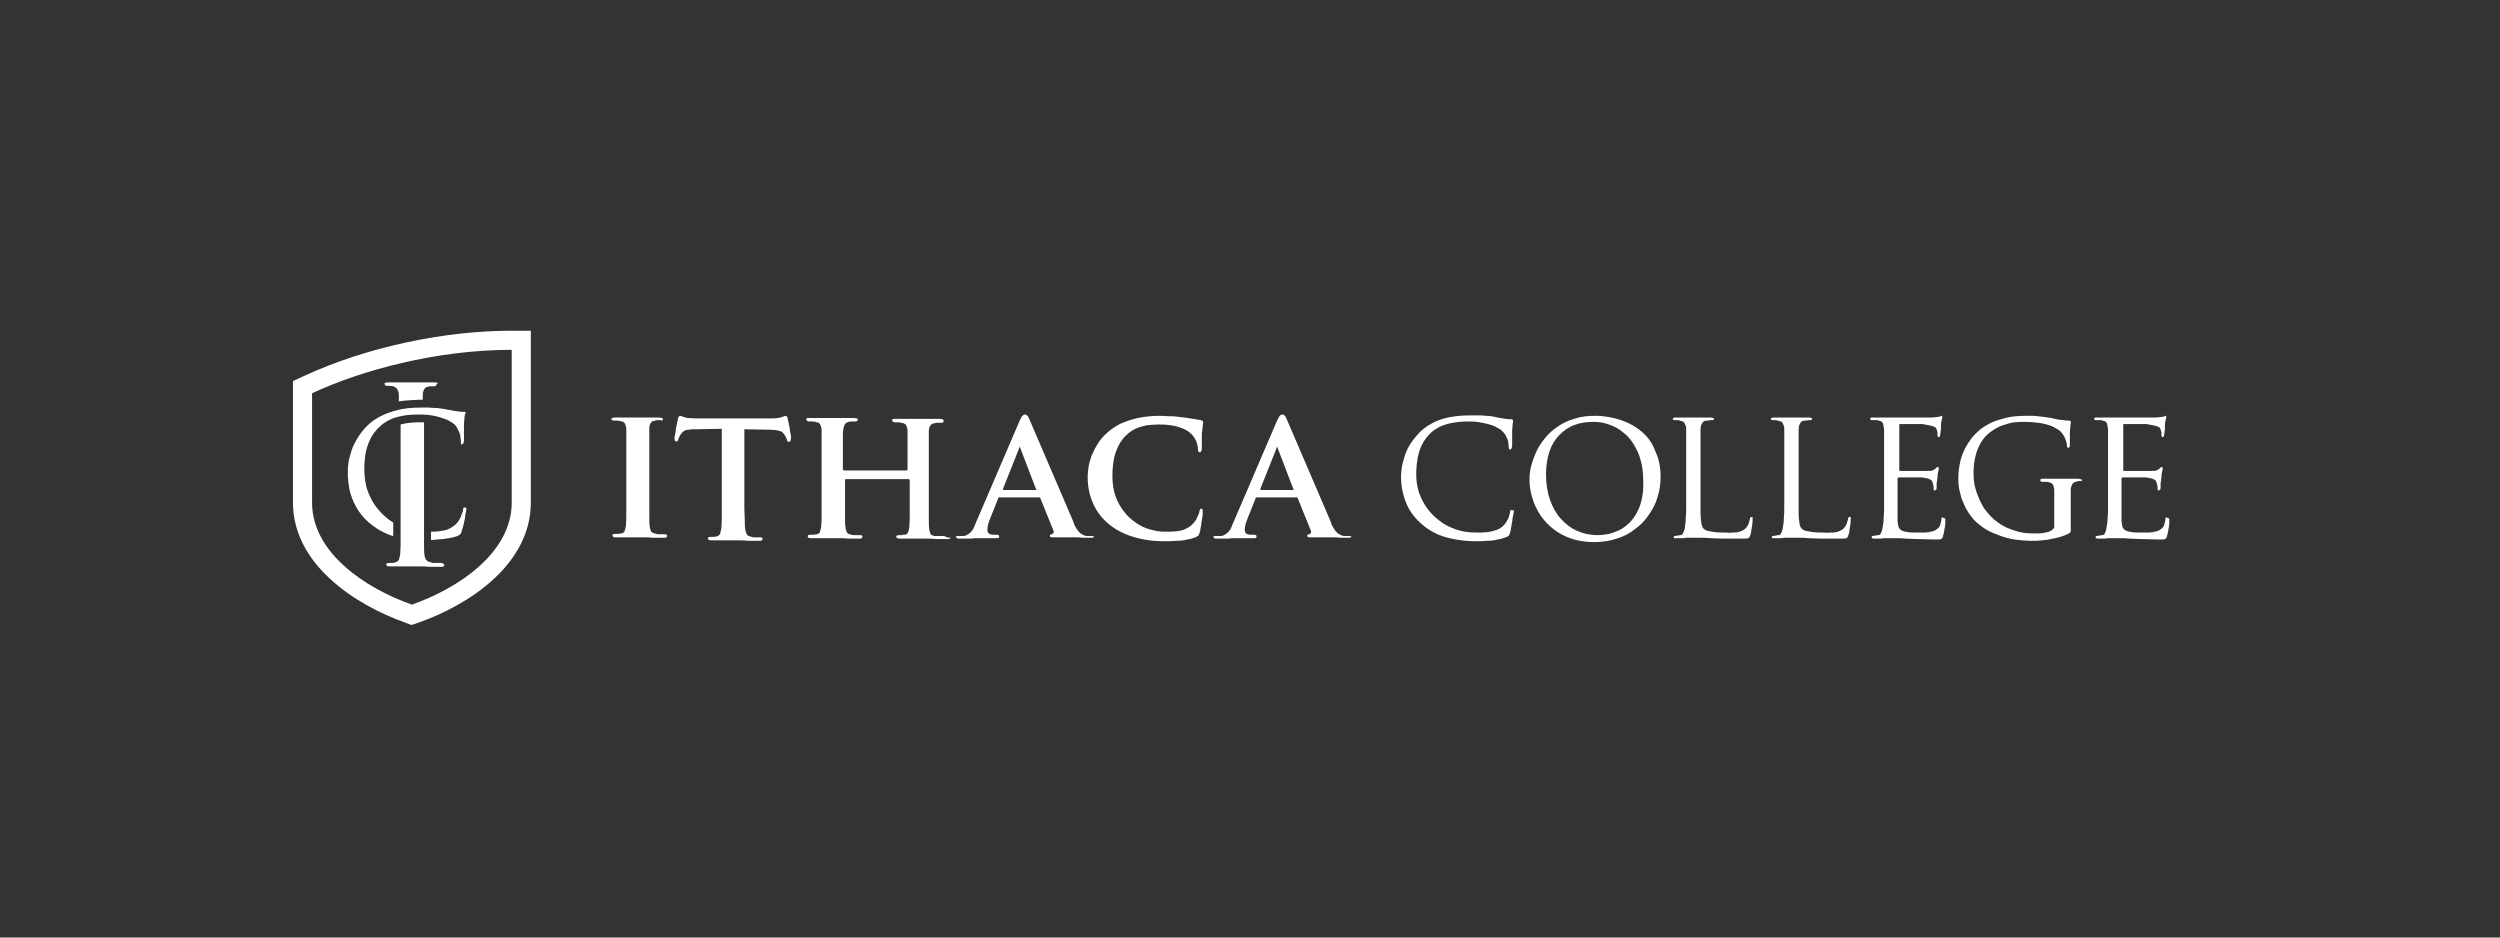 <?xml version="1.0" encoding="utf-8"?>
<!-- Generator: Adobe Illustrator 20.1.0, SVG Export Plug-In . SVG Version: 6.00 Build 0)  -->
<svg version="1.1" xmlns="http://www.w3.org/2000/svg" xmlns:xlink="http://www.w3.org/1999/xlink" x="0px" y="0px"
	 viewBox="0 0 576 216" style="enable-background:new 0 0 576 216;" xml:space="preserve">
<rect x="0" y="0" width="576" height="216" fill="#333333" stroke="none"/>
<style type="text/css">
	.st0{display:none;}
	.st1{display:inline;fill:#00467F;}
	.st2{fill:#FFFFFF;}
	.st3{fill-rule:evenodd;clip-rule:evenodd;fill:#FFFFFF;}
</style>
<g id="locked" class="st0">
	<path class="st1" d="M3.1,211.2c-1.9,0-3.9-0.1-6-0.3c-2.1-0.2-4.4-0.5-6.9-0.9c-1.6-0.3-3.3-1-5.4-2c-2-1.1-4.2-2.7-6.7-5.2
		c-2.5-2.4-5.1-5.9-8-10.5c-2.9-4.6-6-10.6-9.3-18.1c-3.2-7.3-6.9-16.1-11.4-26.2c-4.4-10.2-9.1-21.3-14.1-33.2
		C-69.8,103-75,90.8-80.3,78.3c-5.4-12.5-10.5-24.6-15.5-36.4c-5-11.8-9.7-22.7-13.9-32.7c-4.2-10-7.9-18.4-10.8-25.4
		c-3-6.9-5.1-11.7-6.3-14.5c-1.1-2.5-2.1-4.5-3.1-6.1c-0.9-1.6-1.9-2.7-3-3.4c-1.1-0.8-2.4-1.1-4.1-1.1c-1.7-0.1-3.4,1-5,3.1
		c-1.6,2.1-3.3,5.5-5.2,10.2l-90,209.3c-2.3,5.6-4.6,10.5-7,14.5c-2.4,4.1-5.3,7.4-8.7,9.9c-3.4,2.5-7.6,4.6-12.8,4.9
		c-2.8,0.2-3.3,0.2-5.1,0.3c-1.8,0.1-3.5,0.1-5.1,0.1c-1.4,0-2.3,0.4-3,1c-0.6,0.6-0.9,1.5-0.9,2.5c0,1.4,0.5,2.3,1.5,2.8
		c1.1,0.5,2.6,0.7,4.8,0.7c6.1,0,11.9-0.1,17.5-0.3c5.7-0.2,10.4-0.3,14.5-0.5c4-0.2,6.6-0.3,7.9-0.3c3.7,0,7.8,0.1,12.3,0.3
		c4.4,0.2,8.9,0.3,13.5,0.5c4.5,0.2,8.7,0.3,12.5,0.3c1.8,0,3.1-0.2,4-0.7c1-0.5,1.4-1.4,1.4-2.8c0.1-1-0.3-1.8-0.9-2.5
		c-0.7-0.6-2.1-1-4.2-1h-5.1c-5.2,0-8.8-0.8-10.8-2.5c-2-1.6-2.9-4-2.9-6.9c0-2,0.4-4.9,1.2-8.5c0.8-3.7,2.1-7.6,3.8-11.8l18.4-44.6
		c0.3-1,0.7-1.6,1.1-1.9c0.4-0.3,1.1-0.4,2-0.4h81c0.8,0,1.5,0.1,2.1,0.4c0.6,0.3,1,0.9,1.4,1.9l26.6,66.9c0.7,2,0.7,3.7-0.1,5
		c-0.8,1.4-1.8,2.2-3.1,2.4c-1.7,0.2-2.9,0.6-3.5,1.2c-0.6,0.6-0.9,1.4-0.8,2.4c0.1,1.1,1,1.8,2.7,2.1c1.8,0.3,4.3,0.5,7.4,0.7
		c9.7,0.3,18.8,0.5,27.3,0.5c8.5,0.1,16,0.2,22.7,0.2c6.6,0.1,12,0.1,16.1,0.1c4.2,0,7.4-0.1,9.6-0.3c2.1-0.2,3.6-0.5,4.3-1.1
		c0.7-0.5,1.1-1.2,1-2.1C7.8,212.4,6.2,211.2,3.1,211.2z M-112,115.6c-0.2,0.3-0.7,0.5-1.5,0.5H-180c-0.6,0-1-0.2-1.3-0.6
		c-0.3-0.4-0.3-1,0.1-1.8l33.3-84.1c0.2-0.7,0.4-1.3,0.7-2c0.3-0.6,0.6-1,1.2-1.1c0.4,0.1,0.7,0.5,0.9,1.1c0.3,0.7,0.5,1.4,0.7,2
		l32.5,84.5C-111.8,114.8-111.8,115.3-112,115.6z"/>
</g>
<g id="Layer_1">
	<g>
		<path class="st2" d="M252.1,123.8C252.1,123.8,252.1,123.7,252.1,123.8C252.1,123.7,252.1,123.7,252.1,123.8
			C252.1,123.7,252.1,123.7,252.1,123.8C252.1,123.7,252.1,123.7,252.1,123.8c0-0.1,0-0.1,0-0.1l0,0l0,0c0,0,0-0.1-0.1-0.1
			c-0.1-0.1-0.2-0.1-0.3-0.1c-0.2,0-0.4,0-0.6,0c-0.1,0-0.2,0-0.3,0c-0.1,0-0.2,0-0.3,0c-0.6,0-1-0.3-1.4-0.5
			c-0.4-0.3-0.7-0.6-1-1.1c-0.1-0.1-0.2-0.3-0.3-0.5c0,0,0,0,0,0c-0.2-0.3-0.4-0.7-0.5-1.2l-10-23.3c-0.2-0.4-0.3-0.7-0.4-0.9
			c0,0-0.3-0.5-0.8-0.5h0h0c-0.3,0-0.6,0.4-0.7,0.5c-0.1,0.2-0.3,0.6-0.5,1l-10,23.3c-0.2,0.4-0.3,0.8-0.5,1.2
			c0,0.1-0.1,0.1-0.1,0.2v0c0,0,0,0,0,0l0,0c0,0.1-0.1,0.1-0.1,0.2c-0.3,0.5-0.6,0.8-1,1.1c-0.4,0.3-0.8,0.5-1.4,0.5
			c-0.3,0-0.4,0-0.6,0c-0.2,0-0.4,0-0.6,0c-0.2,0-0.3,0-0.3,0.1c0,0,0,0,0,0c0,0,0,0,0,0c0,0,0,0,0,0c0,0,0,0,0,0c0,0,0,0,0,0
			c0,0,0,0,0,0c0,0,0,0,0,0c0,0,0,0,0,0c0,0,0,0,0,0.1c0,0.2,0.1,0.3,0.2,0.3c0.1,0.1,0.3,0.1,0.5,0.1c0.2,0,0.4,0,0.6,0
			c0,0,0,0,0,0c0,0,0,0,0,0c0.2,0,0.4,0,0.6,0c0,0,0.1,0,0.1,0c0.1,0,0.2,0,0.3,0c0.1,0,0.2,0,0.3,0c0.6,0,1.2,0,1.6-0.1
			c0.4,0,0.7,0,0.9,0c0.4,0,0.9,0,1.4,0c0.3,0,0.7,0,1,0c0,0,0,0,0,0c0.2,0,0.3,0,0.5,0c0.5,0,1,0,1.4,0c0.2,0,0.3,0,0.4-0.1
			c0.1,0,0.1-0.1,0.1-0.1c0,0,0,0,0,0c0,0,0,0,0,0c0,0,0,0,0,0c0,0,0,0,0-0.1c0,0,0-0.1,0-0.1c0-0.1,0-0.2-0.1-0.3
			c-0.1-0.1-0.2-0.1-0.5-0.1H229c-0.6,0-1-0.1-1.2-0.3c-0.2-0.2-0.3-0.4-0.3-0.8c0-0.2,0-0.5,0.1-1c0.1-0.4,0.2-0.8,0.4-1.3l2-5
			c0-0.1,0.1-0.2,0.1-0.2c0,0,0.1,0,0.2,0h9c0.1,0,0.2,0,0.2,0c0.1,0,0.1,0.1,0.2,0.2l3,7.4c0.1,0.2,0.1,0.4,0,0.6
			c-0.1,0.1-0.2,0.2-0.3,0.3l0,0l-0.2,0c-0.1,0-0.2,0.1-0.3,0.2c0,0,0,0.1,0,0.1c0,0.1,0,0.1,0,0.2c0,0,0.1,0.1,0.1,0.1
			c0.1,0.1,0.4,0.1,0.6,0.1c0.4,0,0.9,0,1.4,0c0.1,0,0.3,0,0.4,0h0c0.4,0,0.7,0,1.1,0c0.5,0,1,0,1.4,0c0.1,0,0.4,0,0.9,0
			c0.4,0,1,0,1.6,0.1c0.4,0,0.9,0,1.4,0h0c0.2,0,0.4,0,0.6,0c0.2,0,0.4,0,0.5-0.1c0.1,0,0.1-0.1,0.2-0.2c0,0,0,0,0-0.1
			C252.1,123.9,252.1,123.9,252.1,123.8C252.1,123.8,252.1,123.8,252.1,123.8C252.1,123.8,252.1,123.8,252.1,123.8z M238.8,112.8
			c0,0-0.1,0.1-0.2,0.1h-7.4c-0.1,0-0.1,0-0.1-0.1c0,0,0-0.1,0-0.2l3.7-9.3c0,0,0.1-0.2,0.1-0.3c0,0,0,0,0-0.1c0,0,0,0,0.1,0
			c0,0,0,0,0,0c0,0,0,0,0,0.1c0,0.1,0.1,0.3,0.1,0.3l3.6,9.4C238.8,112.7,238.8,112.8,238.8,112.8z M247.9,121.3
			C247.9,121.3,247.9,121.3,247.9,121.3C247.9,121.3,247.9,121.3,247.9,121.3L247.9,121.3C247.9,121.3,247.9,121.3,247.9,121.3z"/>
		<path class="st3" d="M71.9,90.6c11.4-5.3,28.6-10,46-10v35.2c0,11.6-12.4,19.8-23,23.5c-10.6-3.7-23-11.9-23-23.5V90.6z
			 M93.5,143.5c-11.9-4.2-26-13.6-26-27.7v-28l2.6-1.2c14.3-6.6,32.1-10.4,47.8-10.4h4.4v39.6c0,14.1-14,23.5-26,27.7l-1.5,0.5
			L93.5,143.5z"/>
		<path class="st2" d="M98.6,89.2C98.6,89.2,98.6,89.2,98.6,89.2C98.6,89.2,98.6,89.2,98.6,89.2z"/>
		<path class="st2" d="M98.7,89.1c0,0-0.1,0-0.1,0C98.7,89.2,98.7,89.1,98.7,89.1z"/>
		<path class="st2" d="M98.6,89.2C98.6,89.2,98.6,89.2,98.6,89.2C98.6,89.2,98.6,89.2,98.6,89.2z"/>
		<path class="st2" d="M102,129.8c-0.1-0.1-0.3-0.1-0.5-0.1c-0.2,0-0.4,0-0.7,0c-0.2,0-0.5,0-0.7,0c-0.2,0-0.5,0-0.7-0.1
			c-0.4-0.1-0.7-0.2-0.9-0.3c-0.2-0.2-0.4-0.4-0.5-0.6c-0.1-0.3-0.2-0.6-0.2-0.9c-0.1-0.6-0.1-1.3-0.1-2.1c0-0.9,0-1.8,0-2.9
			c0-1.1,0-2.3,0-3.5V97.3c-0.3,0-0.7,0-1,0c-1.3,0-2.7,0.1-4,0.4c-0.1,0-0.3,0.1-0.4,0.1v21.4c0,1.3,0,2.4,0,3.5c0,1.1,0,2.1,0,2.9
			c0,0.9-0.1,1.5-0.1,2.1c-0.1,0.6-0.2,1-0.3,1.3c-0.2,0.3-0.5,0.5-0.9,0.6c-0.2,0-0.4,0.1-0.6,0.1c-0.2,0-0.5,0-0.8,0
			c-0.2,0-0.4,0.1-0.5,0.1c-0.1,0.1-0.1,0.2-0.1,0.3c0,0.1,0.1,0.2,0.2,0.3c0.1,0.1,0.3,0.1,0.6,0.1c0.4,0,0.9,0,1.4,0
			c0.5,0,1,0,1.5,0c0.5,0,1,0,1.4,0c0.4,0,0.8,0,1,0c0.4,0,0.9,0,1.6,0c0.7,0,1.5,0,2.3,0.1c0.9,0,1.7,0,2.6,0c0.2,0,0.4,0,0.6-0.1
			c0.1-0.1,0.2-0.2,0.2-0.3C102.2,129.9,102.1,129.8,102,129.8z"/>
		<path class="st2" d="M107.4,117.1c-0.1-0.1-0.2-0.2-0.3-0.2c-0.1,0-0.2,0-0.3,0.1c-0.1,0.1-0.1,0.2-0.1,0.4c0,0.3-0.1,0.6-0.3,1
			c-0.1,0.4-0.3,0.8-0.5,1.2c-0.2,0.4-0.5,0.8-0.8,1.1c-0.5,0.5-1.1,0.9-1.8,1.2c-0.6,0.3-1.4,0.4-2.2,0.5c-0.5,0.1-1.1,0.1-1.8,0.1
			c0,0.6,0,1.3,0,1.9c0.5,0,1,0,1.4-0.1c0.9-0.1,1.8-0.1,2.6-0.3c0.8-0.1,1.5-0.3,2.1-0.5c0.2-0.1,0.4-0.2,0.5-0.3
			c0.1-0.1,0.2-0.2,0.3-0.3c0.1-0.1,0.1-0.3,0.2-0.6c0.1-0.3,0.2-0.6,0.3-1c0.1-0.4,0.2-0.8,0.3-1.3c0.1-0.4,0.2-0.9,0.2-1.3
			c0.1-0.4,0.1-0.7,0.2-1c0-0.3,0.1-0.4,0.1-0.5C107.5,117.4,107.5,117.2,107.4,117.1z"/>
		<path class="st2" d="M107.3,95c-0.1-0.1-0.2-0.1-0.4-0.1c-0.7,0-1.3-0.1-2-0.2c-0.6-0.1-1.1-0.2-1.7-0.3c-0.1,0-0.3,0-0.4-0.1
			c-0.7-0.1-1.4-0.2-2.1-0.3c-0.2,0-0.4,0-0.5,0c-0.5,0-1-0.1-1.5-0.1c-0.7,0-1.3,0-1.8,0c-2.1,0-3.9,0.2-5.4,0.6
			c-1.6,0.4-2.9,0.9-4,1.5c-1.1,0.6-2.1,1.3-2.9,2.1c-0.9,0.9-1.6,1.8-2.2,2.8c-0.6,1-1.1,1.9-1.4,2.9c-0.3,1-0.6,1.9-0.7,2.7
			c-0.3,2.1-0.2,4,0.2,6.2c0.3,1.4,0.8,2.7,1.5,4c0.7,1.3,1.7,2.6,3,3.7c1.1,0.9,2.2,1.7,3.5,2.3c0.6,0.3,1.3,0.6,2.1,0.8
			c0-0.3,0-0.6,0-0.9c0-0.7,0-1.5,0-2.2c-0.3-0.2-0.6-0.4-0.9-0.6c-1.2-0.9-2.2-1.9-3.1-3.1c-0.9-1.2-1.5-2.5-2-3.9
			c-0.8-2.6-0.8-5.5-0.4-8.2c0.2-1.2,0.6-2.4,1.1-3.4c0.5-1.1,1.3-2.1,2.3-3c0.5-0.5,1.1-0.9,1.8-1.3c0.8-0.4,1.7-0.8,2.9-1
			c1.2-0.3,2.6-0.4,4.4-0.4c1.2,0,2.3,0.1,3.3,0.3c1,0.2,1.9,0.5,2.7,0.8c0.8,0.3,1.4,0.7,1.9,1.1c0.2,0.1,0.3,0.3,0.4,0.4
			c0.1,0.1,0.1,0.2,0.2,0.3c0.2,0.3,0.4,0.7,0.6,1.2c0.2,0.4,0.3,0.9,0.3,1.3c0.1,0.4,0.1,0.7,0.1,0.9c0,0,0,0.1,0,0.1
			c0,0.1,0,0.2,0,0.2c0,0,0,0,0,0l0,0c0,0,0,0,0,0.1c0,0,0,0.1,0,0.1c0,0,0,0,0,0c0,0.1,0.1,0.1,0.2,0.1c0,0,0,0,0,0
			c0.1,0,0.2-0.1,0.3-0.2c0.1-0.1,0.1-0.3,0.2-0.6c0,0,0-0.1,0-0.1c0-0.1,0-0.3,0-0.5c0-0.3,0-0.7,0-1.1c0-0.4,0-0.8,0-1.2
			c0-0.4,0-0.8,0-1.1c0-0.5,0.1-0.9,0.1-1.1c0-0.3,0-0.5,0.1-0.7c0-0.2,0-0.3,0-0.4C107.4,95.2,107.3,95.1,107.3,95z"/>
		<path class="st2" d="M100.8,88.2c-0.2,0-0.4-0.1-0.7-0.1c-0.4,0-0.8,0-1.2,0c-0.5,0-1,0-1.5,0c-0.5,0-0.9,0-1.4,0
			c-0.4,0-0.8,0-1,0c-0.1,0-0.1,0-0.2,0c-0.1,0-0.1,0-0.2,0c-0.3,0-0.6,0-1,0c-0.4,0-0.9,0-1.4,0c-0.5,0-1,0-1.5,0
			c-0.4,0-0.8,0-1.2,0c-0.3,0-0.5,0-0.7,0.1c-0.2,0-0.2,0.1-0.2,0.2c0,0.2,0.1,0.3,0.2,0.4c0,0,0,0,0,0c0.1,0.1,0.3,0.1,0.4,0.1
			c0.3,0,0.5,0,0.7,0c0.3,0,0.5,0.1,0.7,0.1c0.3,0.1,0.5,0.2,0.7,0.4c0.2,0.2,0.3,0.4,0.4,0.6c0.1,0.3,0.2,0.6,0.2,1.1
			c0,0.2,0,0.6,0,1c0,0.1,0,0.2,0,0.3l0,0.1c0.9-0.2,1.8-0.2,2.7-0.3c0.6,0,1.3-0.1,1.9-0.1c0.3,0,0.5,0,0.8,0c0,0,0.1,0,0.1,0
			c0-0.2,0-0.8,0-1c0-0.7,0.2-1.2,0.4-1.5c0.1-0.2,0.3-0.3,0.4-0.4c0,0,0,0,0,0c0,0,0,0,0.1,0c0,0,0.1,0,0.1,0
			c0.1,0,0.2-0.1,0.2-0.1c0.2-0.1,0.5-0.1,0.7-0.1c0.2,0,0.5,0,0.7,0c0.2,0,0.3,0,0.4-0.1c0,0,0,0,0,0c0.1-0.1,0.2-0.2,0.2-0.4
			C101,88.3,100.9,88.2,100.8,88.2z"/>
		<path class="st2" d="M276.8,117.2c-0.1,0-0.3,0-0.3,0.2c-0.1,0.1-0.1,0.3-0.2,0.6c0,0.2-0.1,0.5-0.3,0.8c-0.1,0.3-0.3,0.6-0.4,0.9
			c-0.2,0.3-0.4,0.6-0.6,0.8c-0.5,0.6-1.1,1-1.7,1.3c-0.6,0.3-1.3,0.5-2.2,0.6c-0.8,0.1-1.8,0.1-2.9,0.1c-1,0-2.1-0.2-3.2-0.5
			c-1.1-0.3-2.2-0.8-3.2-1.5c-1-0.7-2-1.5-2.8-2.6c-0.8-1-1.5-2.2-2-3.6c-0.5-1.4-0.7-3-0.7-4.7c0-1.2,0.1-2.4,0.3-3.6
			c0.2-1.2,0.6-2.3,1.1-3.3c0.5-1,1.2-2,2.2-2.8c0.6-0.5,1.2-0.9,1.9-1.2c0.7-0.3,1.5-0.5,2.3-0.7c0.9-0.1,1.9-0.2,3-0.2
			c1.8,0,3.3,0.2,4.5,0.6c1.3,0.4,2.2,0.9,2.9,1.6c0.5,0.5,0.8,1,1.1,1.6c0.2,0.6,0.4,1.2,0.4,1.8c0,0.2,0,0.4,0.1,0.6
			c0.1,0.1,0.2,0.2,0.3,0.2c0.2,0,0.3-0.1,0.4-0.3c0.1-0.2,0.1-0.4,0.1-0.7c0-0.2,0-0.4,0-0.8c0-0.3,0-0.7,0-1c0-0.4,0-0.8,0-1.1
			c0-0.4,0-0.7,0.1-1c0-0.4,0.1-0.8,0.1-1c0-0.3,0-0.5,0.1-0.6c0-0.2,0-0.3,0-0.4c0-0.1,0-0.2-0.1-0.3c-0.1-0.1-0.2-0.1-0.4-0.2
			c-0.6-0.1-1.2-0.2-1.8-0.3c-0.6-0.1-1.3-0.2-2-0.3c-0.6-0.1-1.1-0.1-1.7-0.2c-0.6-0.1-1.1-0.1-1.8-0.1c-0.6,0-1.3-0.1-2.1-0.1
			c-1.9,0-3.6,0.2-5.1,0.5c-1.5,0.3-2.8,0.8-4,1.3c-1.2,0.6-2.2,1.3-3.1,2.1c-0.9,0.8-1.7,1.7-2.2,2.6c-0.6,0.9-1,1.8-1.4,2.7
			c-0.3,0.9-0.6,1.8-0.7,2.6c-0.1,0.8-0.2,1.5-0.2,2.2c0,1.2,0.1,2.4,0.4,3.7c0.3,1.3,0.8,2.5,1.5,3.8c0.7,1.2,1.7,2.4,2.9,3.4
			c1.2,1,2.4,1.7,3.8,2.3c1.4,0.6,2.8,1,4.4,1.3c1.6,0.3,3.2,0.4,4.9,0.4c0.8,0,1.7,0,2.6-0.1c0.9,0,1.7-0.1,2.4-0.3
			c0.8-0.1,1.4-0.3,1.9-0.5c0.3-0.1,0.5-0.3,0.7-0.4c0.1-0.1,0.2-0.4,0.3-0.7c0.1-0.3,0.2-0.6,0.2-1c0.1-0.4,0.2-0.8,0.2-1.2
			c0.1-0.4,0.1-0.8,0.2-1.2c0.1-0.4,0.1-0.7,0.1-1c0-0.3,0-0.5,0-0.6c0-0.2,0-0.3-0.1-0.4C277,117.3,276.9,117.3,276.8,117.2z"/>
		<path class="st2" d="M479.4,110.4c-0.1,0-0.3-0.1-0.5-0.1c-0.3,0-0.7,0-1,0c-0.4,0-0.8,0-1.2,0c-0.4,0-0.7,0-1,0
			c-0.3,0-0.4,0-0.5,0c-0.1,0-0.2,0-0.6,0c-0.3,0-0.7,0-1.1,0c-0.5,0-0.9,0-1.4,0c-0.5,0-1,0-1.4,0c-0.2,0-0.4,0-0.5,0.1
			c-0.1,0-0.1,0.1-0.1,0.3c0,0.1,0,0.1,0.1,0.2c0.1,0.1,0.1,0.1,0.2,0.1c0.1,0,0.3,0,0.4,0c0.2,0,0.3,0,0.5,0c0.2,0,0.3,0,0.4,0
			c0.4,0.1,0.7,0.2,0.9,0.3c0.2,0.1,0.4,0.3,0.5,0.6c0.1,0.3,0.2,0.6,0.2,1.1c0,0.5,0,1.1,0,1.8v6.4c0,0.2,0,0.4-0.1,0.5
			c-0.1,0.1-0.2,0.2-0.3,0.3c-0.1,0.1-0.3,0.2-0.4,0.3c-0.3,0.2-0.7,0.3-1.2,0.4c-0.5,0.1-1,0.2-1.5,0.2c-0.5,0-1,0-1.4,0
			c-1.2,0-2.3-0.1-3.4-0.4c-1.1-0.3-2.2-0.7-3.2-1.2c-1.1-0.6-2.1-1.3-3.1-2.3c-0.3-0.3-0.7-0.8-1.2-1.4c-0.5-0.6-0.9-1.4-1.3-2.2
			c-0.4-0.9-0.8-1.9-1.1-3c-0.3-1.1-0.4-2.3-0.4-3.6c0-1.4,0.2-2.8,0.5-3.9c0.3-1.2,0.8-2.2,1.3-3.1c0.6-0.9,1.2-1.6,2-2.2
			c1-0.7,1.9-1.3,2.9-1.6c0.9-0.3,1.8-0.6,2.7-0.7c0.9-0.1,1.7-0.1,2.4-0.1c1.7,0,3.1,0.2,4.3,0.4c1.2,0.3,2.2,0.6,2.9,1.1
			c0.8,0.4,1.3,0.9,1.6,1.4c0.2,0.3,0.4,0.6,0.5,0.9c0.1,0.3,0.2,0.6,0.3,0.9c0.1,0.3,0.1,0.5,0.1,0.7c0,0.2,0,0.3,0.1,0.4
			c0,0.1,0.1,0.2,0.2,0.2c0.1,0,0.2-0.1,0.3-0.2c0.1-0.1,0.1-0.3,0.1-0.6c0-0.9,0-1.7,0-2.3c0-0.6,0-1.1,0.1-1.5
			c0-0.4,0-0.7,0.1-0.9c0-0.2,0-0.4,0-0.5c0-0.1,0-0.2-0.1-0.2c-0.1-0.1-0.2-0.1-0.4-0.1c-0.3,0-0.7,0-1.1-0.1
			c-0.4,0-0.7-0.1-1.1-0.1c-0.4-0.1-0.7-0.1-0.9-0.2c-0.2,0-0.5-0.1-0.9-0.2c-0.4-0.1-0.9-0.1-1.4-0.2c-0.5-0.1-1.1-0.1-1.7-0.2
			c-0.6-0.1-1.2-0.1-1.8-0.1c-1,0-2,0-3.2,0.1c-1.1,0.1-2.3,0.3-3.5,0.7c-1.2,0.3-2.4,0.8-3.5,1.5c-0.9,0.5-1.7,1.2-2.4,1.9
			c-0.8,0.8-1.4,1.7-2,2.7c-0.6,1-1.1,2.2-1.4,3.4c-0.3,1.3-0.5,2.6-0.5,4.1c0,1.2,0.1,2.3,0.4,3.3c0.2,1.1,0.6,2,1,2.9
			c0.4,0.9,0.9,1.7,1.5,2.5c0.5,0.7,1.1,1.3,1.7,1.8c1.1,0.9,2.2,1.6,3.4,2.1c1.2,0.5,2.3,0.9,3.5,1.2c1.1,0.3,2.2,0.4,3.2,0.5
			c1,0.1,1.9,0.1,2.6,0.1c0.6,0,1.2,0,1.9-0.1c0.7-0.1,1.4-0.1,2.1-0.3c0.7-0.1,1.4-0.3,2.2-0.5c0.7-0.2,1.4-0.5,2-0.8
			c0.2-0.1,0.3-0.2,0.3-0.3c0.1-0.1,0.1-0.3,0.1-0.5c0-0.3,0-0.7,0-1.2v-4.1c0-0.8,0-1.5,0-2.1c0-0.6,0-1.2,0-1.8
			c0-0.6,0.2-1.1,0.4-1.4c0.2-0.3,0.6-0.5,1.1-0.6c0.2,0,0.4-0.1,0.5-0.1c0.2,0,0.3,0,0.4,0c0.1,0,0.1,0,0.2-0.1
			c0.1-0.1,0.1-0.1,0.1-0.2C479.5,110.6,479.5,110.5,479.4,110.4z"/>
		<path class="st2" d="M447.6,119.2c-0.1,0-0.2,0-0.2,0.1c-0.1,0.1-0.1,0.2-0.1,0.5c-0.1,0.5-0.2,0.9-0.3,1.2
			c-0.1,0.3-0.3,0.6-0.6,0.8c-0.2,0.2-0.5,0.4-0.8,0.5c-0.3,0.1-0.7,0.2-1.2,0.3c-0.5,0.1-0.9,0.1-1.4,0.1c-0.5,0-0.9,0-1.2,0
			c-0.9,0-1.7,0-2.3-0.1c-0.6-0.1-1.1-0.2-1.4-0.4c-0.3-0.2-0.6-0.5-0.7-0.9c-0.1-0.4-0.2-0.9-0.2-1.5c0-0.2,0-0.4,0-0.8
			c0-0.4,0-0.8,0-1.4c0-0.5,0-1,0-1.6c0-0.5,0-1,0-1.5c0-0.4,0-0.8,0-1.1v-3.1c0-0.1,0-0.1,0.1-0.2c0-0.1,0.1-0.1,0.2-0.1
			c0.1,0,0.4,0,0.8,0c0.4,0,0.8,0,1.3,0c0.5,0,1,0,1.5,0c0.5,0,0.9,0,1.4,0c0.4,0,0.7,0,0.9,0.1c0.5,0.1,0.9,0.1,1.1,0.3
			c0.3,0.1,0.5,0.2,0.6,0.4c0.1,0.1,0.2,0.3,0.2,0.5c0.1,0.2,0.1,0.5,0.2,0.7c0,0.2,0,0.4,0,0.6c0,0.1,0,0.2,0.1,0.3
			c0,0.1,0.1,0.1,0.2,0.1c0.1,0,0.2-0.1,0.3-0.2c0.1-0.1,0.1-0.3,0.1-0.5c0-0.1,0-0.3,0-0.6c0-0.3,0-0.6,0.1-0.9
			c0-0.3,0.1-0.6,0.1-0.9c0-0.6,0.1-1.1,0.2-1.4c0.1-0.3,0.1-0.5,0.1-0.6c0-0.1,0-0.2-0.1-0.2c0-0.1-0.1-0.1-0.2-0.1
			c-0.1,0-0.1,0.1-0.2,0.1c-0.1,0.1-0.2,0.2-0.3,0.3c-0.2,0.2-0.4,0.3-0.7,0.4c-0.3,0.1-0.7,0.1-1.1,0.1c-0.2,0-0.5,0-0.9,0
			c-0.4,0-1,0-1.5,0c-0.6,0-1.1,0-1.7,0c-0.6,0-1,0-1.4,0c-0.4,0-0.7,0-0.8,0c-0.1,0-0.2,0-0.2-0.1c0-0.1,0-0.2,0-0.3v-10
			c0-0.1,0-0.2,0-0.3c0-0.1,0.1-0.1,0.2-0.1c0.1,0,0.3,0,0.7,0c0.4,0,0.8,0,1.3,0c0.5,0,1,0,1.5,0c0.5,0,0.9,0,1.3,0
			c0.4,0,0.6,0,0.8,0.1c0.7,0.1,1.2,0.2,1.6,0.3c0.4,0.1,0.6,0.2,0.8,0.3c0.2,0.1,0.3,0.3,0.4,0.5c0.1,0.2,0.1,0.5,0.2,0.7
			c0,0.2,0,0.4,0,0.6c0,0.2,0,0.3,0.1,0.4c0,0.1,0.1,0.1,0.2,0.1c0.1,0,0.2-0.1,0.2-0.1c0.1-0.1,0.1-0.2,0.1-0.3
			c0-0.1,0-0.3,0.1-0.5c0-0.2,0-0.5,0.1-0.7c0-0.3,0-0.5,0-0.7c0-0.2,0-0.4,0-0.5c0-0.5,0.1-0.9,0.2-1.2c0.1-0.3,0.1-0.4,0.1-0.6
			c0-0.1,0-0.2,0-0.2c0-0.1-0.1-0.1-0.1-0.1c-0.1,0-0.2,0-0.3,0.1c-0.1,0-0.1,0.1-0.3,0.1c-0.2,0-0.4,0.1-0.7,0.1
			c-0.3,0-0.7,0.1-1,0.1c-0.2,0-0.5,0-1,0c-0.5,0-1.1,0-1.7,0c-0.7,0-1.4,0-2.1,0c-0.7,0-1.4,0-2.1,0c-0.6,0-1.2,0-1.6,0
			c-0.4,0-0.7,0-0.7,0c-0.1,0-0.2,0-0.5,0c-0.3,0-0.7,0-1.1,0c-0.4,0-0.9,0-1.4,0c-0.5,0-1,0-1.4,0c-0.2,0-0.4,0-0.5,0.1
			c-0.1,0-0.1,0.1-0.1,0.2c0,0.1,0,0.1,0.1,0.2c0.1,0.1,0.1,0.1,0.2,0.1c0.1,0,0.3,0,0.4,0c0.2,0,0.3,0,0.5,0c0.2,0,0.3,0,0.4,0
			c0.4,0.1,0.7,0.2,1,0.3c0.2,0.2,0.4,0.4,0.4,0.7c0.1,0.3,0.1,0.6,0.2,1.1c0,0.2,0,0.5,0,0.7c0,0.3,0,0.6,0,0.9c0,0.4,0,0.8,0,1.4
			c0,0.5,0,1.2,0,2c0,0.8,0,1.8,0,2.9v6.5c0,1.2,0,2.3,0,3.3c0,1,0,1.9-0.1,2.7c0,0.8-0.1,1.4-0.2,2c-0.1,0.4-0.1,0.7-0.2,1
			c-0.1,0.3-0.2,0.5-0.3,0.7c-0.1,0.2-0.3,0.3-0.6,0.3c-0.2,0-0.4,0.1-0.6,0.1c-0.2,0-0.4,0.1-0.6,0.1c-0.1,0-0.2,0-0.2,0.1
			c0,0.1-0.1,0.1-0.1,0.2c0,0.1,0.1,0.2,0.2,0.2c0.1,0.1,0.3,0.1,0.4,0.1c0.3,0,0.7,0,1.1,0c0.4,0,0.8,0,1.2-0.1c0.4,0,0.8,0,1.1,0
			c0.3,0,0.5,0,0.6,0c0.3,0,0.7,0,1.2,0c0.5,0,1.2,0,2,0.1c0.8,0,1.7,0.1,2.8,0.1c1.1,0,2.4,0.1,3.8,0.1c0.5,0,0.9,0,1.2,0
			c0.3,0,0.5-0.1,0.6-0.2c0.1-0.1,0.3-0.4,0.3-0.7c0.1-0.2,0.1-0.5,0.2-0.8c0.1-0.4,0.1-0.7,0.2-1.1c0.1-0.4,0.1-0.7,0.1-1
			c0-0.3,0-0.5,0-0.6c0-0.1,0-0.3,0-0.4C447.7,119.3,447.7,119.3,447.6,119.2z"/>
		<path class="st2" d="M499.2,119.2c-0.1,0-0.2,0-0.2,0.1c-0.1,0.1-0.1,0.2-0.1,0.5c-0.1,0.5-0.2,0.9-0.3,1.2
			c-0.1,0.3-0.3,0.6-0.6,0.8c-0.2,0.2-0.5,0.4-0.8,0.5c-0.3,0.1-0.7,0.2-1.2,0.3c-0.5,0.1-0.9,0.1-1.4,0.1c-0.5,0-0.9,0-1.2,0
			c-0.9,0-1.7,0-2.3-0.1c-0.6-0.1-1.1-0.2-1.4-0.4c-0.3-0.2-0.6-0.5-0.7-0.9c-0.1-0.4-0.2-0.9-0.2-1.5c0-0.2,0-0.4,0-0.8
			c0-0.4,0-0.8,0-1.4c0-0.5,0-1,0-1.6c0-0.5,0-1,0-1.5c0-0.4,0-0.8,0-1.1v-3.1c0-0.1,0-0.1,0.1-0.2c0-0.1,0.1-0.1,0.2-0.1
			c0.1,0,0.4,0,0.8,0c0.4,0,0.8,0,1.3,0c0.5,0,1,0,1.5,0c0.5,0,0.9,0,1.4,0c0.4,0,0.7,0,0.9,0.1c0.5,0.1,0.9,0.1,1.1,0.3
			c0.3,0.1,0.5,0.2,0.6,0.4c0.1,0.1,0.2,0.3,0.2,0.5c0.1,0.2,0.1,0.5,0.2,0.7c0,0.2,0,0.4,0,0.6c0,0.1,0,0.2,0.1,0.3
			c0,0.1,0.1,0.1,0.2,0.1c0.1,0,0.2-0.1,0.3-0.2c0.1-0.1,0.1-0.3,0.1-0.5c0-0.1,0-0.3,0-0.6c0-0.3,0-0.6,0.1-0.9
			c0-0.3,0.1-0.6,0.1-0.9c0-0.6,0.1-1.1,0.2-1.4c0.1-0.3,0.1-0.5,0.1-0.6c0-0.1,0-0.2-0.1-0.2c0-0.1-0.1-0.1-0.2-0.1
			c-0.1,0-0.1,0.1-0.2,0.1c-0.1,0.1-0.2,0.2-0.3,0.3c-0.2,0.2-0.4,0.3-0.7,0.4c-0.3,0.1-0.7,0.1-1.1,0.1c-0.2,0-0.5,0-0.9,0
			c-0.4,0-1,0-1.5,0c-0.6,0-1.1,0-1.7,0c-0.6,0-1,0-1.4,0c-0.4,0-0.7,0-0.8,0c-0.1,0-0.2,0-0.2-0.1c0-0.1,0-0.2,0-0.3v-10
			c0-0.1,0-0.2,0-0.3c0-0.1,0.1-0.1,0.2-0.1c0.1,0,0.3,0,0.7,0c0.4,0,0.8,0,1.3,0c0.5,0,1,0,1.5,0c0.5,0,0.9,0,1.3,0
			c0.4,0,0.6,0,0.8,0.1c0.7,0.1,1.2,0.2,1.6,0.3c0.4,0.1,0.6,0.2,0.8,0.3c0.2,0.1,0.3,0.3,0.4,0.5c0.1,0.2,0.1,0.5,0.2,0.7
			c0,0.2,0,0.4,0,0.6c0,0.2,0,0.3,0.1,0.4c0,0.1,0.1,0.1,0.2,0.1c0.1,0,0.2-0.1,0.2-0.1c0.1-0.1,0.1-0.2,0.1-0.3
			c0-0.1,0-0.3,0.1-0.5c0-0.2,0-0.5,0.1-0.7c0-0.3,0-0.5,0-0.7c0-0.2,0-0.4,0-0.5c0-0.5,0.1-0.9,0.2-1.2c0.1-0.3,0.1-0.4,0.1-0.6
			c0-0.1,0-0.2,0-0.2c0-0.1-0.1-0.1-0.1-0.1c-0.1,0-0.2,0-0.3,0.1c-0.1,0.1-0.1,0.1-0.3,0.1c-0.2,0-0.4,0.1-0.7,0.1
			c-0.3,0-0.7,0.1-1,0.1c-0.2,0-0.5,0-1,0c-0.5,0-1.1,0-1.7,0c-0.7,0-1.4,0-2.1,0c-0.7,0-1.4,0-2.1,0c-0.6,0-1.2,0-1.6,0
			c-0.4,0-0.7,0-0.7,0c-0.1,0-0.2,0-0.5,0c-0.3,0-0.7,0-1.1,0c-0.4,0-0.9,0-1.4,0c-0.5,0-1,0-1.4,0c-0.2,0-0.4,0-0.5,0.1
			c-0.1,0-0.1,0.1-0.1,0.2c0,0.1,0,0.1,0.1,0.2c0.1,0.1,0.1,0.1,0.2,0.1c0.1,0,0.3,0,0.4,0c0.2,0,0.3,0,0.5,0c0.2,0,0.3,0,0.4,0
			c0.4,0.1,0.7,0.2,1,0.3c0.2,0.2,0.4,0.4,0.4,0.7c0.1,0.3,0.1,0.6,0.2,1.1c0,0.2,0,0.5,0,0.7c0,0.3,0,0.6,0,0.9c0,0.4,0,0.8,0,1.4
			c0,0.5,0,1.2,0,2c0,0.8,0,1.8,0,2.9v6.5c0,1.2,0,2.3,0,3.3c0,1,0,1.9-0.1,2.7c0,0.8-0.1,1.4-0.2,2c-0.1,0.4-0.1,0.7-0.2,1
			c-0.1,0.3-0.2,0.5-0.3,0.7c-0.1,0.2-0.3,0.3-0.6,0.3c-0.2,0-0.4,0.1-0.6,0.1c-0.2,0-0.4,0.1-0.6,0.1c-0.1,0-0.2,0-0.2,0.1
			c0,0.1-0.1,0.1-0.1,0.2c0,0.1,0.1,0.2,0.2,0.2c0.1,0.1,0.3,0.1,0.4,0.1c0.3,0,0.7,0,1.1,0c0.4,0,0.8,0,1.2-0.1c0.4,0,0.8,0,1.1,0
			c0.3,0,0.5,0,0.6,0c0.3,0,0.7,0,1.2,0c0.5,0,1.2,0,2,0.1c0.8,0,1.7,0.1,2.8,0.1c1.1,0,2.4,0.1,3.8,0.1c0.5,0,0.9,0,1.2,0
			c0.3,0,0.5-0.1,0.6-0.2c0.1-0.1,0.3-0.4,0.3-0.7c0.1-0.2,0.1-0.5,0.2-0.8c0.1-0.4,0.1-0.7,0.2-1.1c0.1-0.4,0.1-0.7,0.1-1
			c0-0.3,0-0.5,0-0.6c0-0.1,0-0.3,0-0.4C499.4,119.3,499.4,119.3,499.2,119.2z"/>
		<path class="st2" d="M378.3,99.5c-1.4-1.2-3-2.1-4.8-2.7c-1.8-0.6-3.8-1-6-1c-1.8,0-3.4,0.2-4.8,0.7c-1.4,0.4-2.7,1-3.8,1.8
			c-1.1,0.7-2.1,1.6-2.9,2.6c-0.8,1-1.5,2-2,3.1c-0.5,1.1-0.9,2.2-1.2,3.3c-0.3,1.1-0.4,2.1-0.4,3.1c0,1.1,0.1,2.2,0.4,3.4
			c0.3,1.1,0.6,2.3,1.2,3.3c0.5,1.1,1.2,2.1,2,3c0.8,0.9,1.8,1.8,2.9,2.5c1.1,0.7,2.4,1.3,3.8,1.7c1.4,0.4,3,0.6,4.7,0.6
			c1.8,0,3.6-0.3,5.1-0.8c1.6-0.5,3-1.2,4.2-2.2c1.3-0.9,2.3-2,3.2-3.3c0.9-1.3,1.6-2.6,2-4.1c0.5-1.5,0.7-3.1,0.7-4.7
			c0-2.2-0.4-4.1-1.2-5.8C380.7,102.1,379.7,100.7,378.3,99.5z M378.2,115.3c-0.3,1.3-0.8,2.4-1.4,3.4c-0.6,0.9-1.2,1.7-2,2.3
			c-0.7,0.6-1.5,1.1-2.3,1.4c-0.8,0.3-1.5,0.6-2.3,0.7c-0.7,0.1-1.4,0.2-2,0.2c-1.7,0-3.3-0.3-4.8-1c-1.5-0.6-2.7-1.6-3.8-2.8
			c-1.1-1.2-1.9-2.7-2.5-4.4c-0.6-1.7-0.9-3.7-0.9-5.8c0-2,0.3-3.8,0.8-5.3c0.5-1.5,1.3-2.8,2.3-3.8c1-1,2.1-1.8,3.5-2.3
			c1.3-0.5,2.8-0.7,4.4-0.7c1.2,0,2.4,0.2,3.5,0.6c1.1,0.4,2.2,0.9,3.1,1.7c1,0.7,1.8,1.6,2.5,2.7c0.7,1.1,1.3,2.3,1.7,3.8
			c0.4,1.4,0.6,3,0.6,4.8C378.7,112.5,378.5,114,378.2,115.3z"/>
		<path class="st2" d="M348.3,117.5c-0.1,0-0.2,0-0.3,0.1c-0.1,0.1-0.1,0.2-0.1,0.4c0,0.2-0.1,0.5-0.2,0.9c-0.1,0.4-0.3,0.8-0.5,1.1
			c-0.2,0.4-0.4,0.7-0.7,1c-0.5,0.5-1.1,0.9-1.7,1.1c-0.6,0.2-1.3,0.4-2.1,0.5c-0.8,0.1-1.6,0.1-2.6,0.1c-1.6,0-3.2-0.2-4.6-0.7
			c-1.4-0.5-2.7-1.1-3.8-2c-1.1-0.8-2.1-1.8-2.9-2.9c-0.8-1.1-1.4-2.3-1.9-3.7c-0.4-1.3-0.6-2.7-0.6-4.1c0-1.2,0.1-2.4,0.3-3.6
			c0.2-1.1,0.5-2.2,1-3.2c0.5-1,1.2-2,2.1-2.8c0.4-0.4,1-0.8,1.7-1.2c0.7-0.4,1.6-0.7,2.8-1c1.1-0.2,2.5-0.4,4.1-0.4
			c1.1,0,2.2,0.1,3.2,0.3c1,0.2,1.8,0.4,2.6,0.7c0.7,0.3,1.3,0.7,1.8,1c0.3,0.3,0.6,0.6,0.9,1c0.2,0.4,0.4,0.8,0.6,1.3
			c0.1,0.5,0.2,0.9,0.2,1.4c0,0.3,0,0.5,0.1,0.6c0,0.1,0.1,0.2,0.2,0.2c0.1,0,0.2-0.1,0.3-0.2c0.1-0.1,0.1-0.3,0.2-0.6
			c0-0.1,0-0.3,0-0.6c0-0.3,0-0.6,0-1c0-0.4,0-0.7,0-1.1c0-0.4,0-0.7,0-1c0-0.4,0.1-0.8,0.1-1.1c0-0.3,0-0.5,0.1-0.6
			c0-0.2,0-0.3,0-0.4c0-0.1,0-0.2-0.1-0.3c-0.1-0.1-0.2-0.1-0.4-0.1c-0.6,0-1.3-0.1-1.9-0.2c-0.6-0.1-1.3-0.2-2-0.4
			c-0.6-0.1-1.3-0.2-1.9-0.2c-0.7-0.1-1.3-0.1-1.9-0.1c-0.6,0-1.2,0-1.7,0c-2,0-3.7,0.2-5.1,0.5c-1.5,0.3-2.7,0.8-3.8,1.4
			c-1.1,0.6-2,1.3-2.7,2c-0.8,0.8-1.5,1.7-2.1,2.6c-0.6,0.9-1,1.8-1.3,2.7c-0.3,0.9-0.5,1.8-0.7,2.6c-0.1,0.8-0.2,1.5-0.2,2.2
			c0,1.2,0.1,2.4,0.4,3.7c0.3,1.3,0.7,2.5,1.4,3.8c0.7,1.2,1.6,2.4,2.9,3.5c1,0.9,2.1,1.6,3.3,2.2c1.2,0.6,2.6,1,4.1,1.3
			c1.5,0.3,3.2,0.5,5.2,0.5c0.8,0,1.7,0,2.5-0.1c0.9,0,1.7-0.1,2.4-0.3c0.8-0.1,1.4-0.3,1.9-0.5c0.2-0.1,0.4-0.2,0.5-0.2
			c0.1-0.1,0.2-0.2,0.3-0.3c0.1-0.1,0.1-0.3,0.2-0.5c0.1-0.3,0.2-0.6,0.2-1c0.1-0.4,0.2-0.8,0.2-1.2c0.1-0.4,0.2-0.8,0.2-1.2
			c0.1-0.4,0.1-0.7,0.2-1c0-0.3,0.1-0.4,0.1-0.5c0-0.1,0-0.3-0.1-0.4C348.5,117.6,348.4,117.6,348.3,117.5z"/>
		<path class="st2" d="M390,124.1c0.1,0,0.2,0,0.2,0C390.1,124.1,390.1,124.1,390,124.1C390,124.1,390,124.1,390,124.1z"/>
		<path class="st2" d="M389.8,124.1c0.1,0,0.2,0,0.2,0c0,0,0,0,0,0C389.9,124.1,389.9,124.1,389.8,124.1z"/>
		<path class="st2" d="M152.6,96.9c0.1-0.1,0.1-0.2,0.1-0.3c0,0,0-0.1,0-0.1c0,0,0,0,0-0.1c0,0-0.1-0.1-0.2-0.1
			c-0.1,0-0.4-0.1-0.7-0.1l0,0l0,0c-0.1,0-0.3,0-0.4,0c-0.2,0-0.5,0-0.8,0c-0.4,0-0.7,0-1.1,0c-0.1,0-0.2,0-0.3,0
			c-0.5,0-0.9,0-1.3,0c-0.2,0-0.4,0-0.5,0c-0.2,0-0.3,0-0.4,0c0,0-0.1,0-0.1,0c0,0-0.1,0-0.1,0l0,0c0,0-0.1,0-0.1,0c0,0-0.1,0-0.1,0
			c-0.1,0-0.3,0-0.4,0c-0.2,0-0.3,0-0.5,0c-0.4,0-0.8,0-1.3,0c-0.1,0-0.2,0-0.3,0c-0.4,0-0.7,0-1.1,0c-0.3,0-0.5,0-0.8,0
			c-0.1,0-0.3,0-0.4,0l0,0l0,0c-0.3,0-0.5,0-0.7,0.1c-0.1,0-0.1,0.1-0.2,0.1c0,0,0,0,0,0.1c0,0,0,0.1,0,0.1c0,0,0,0,0,0c0,0,0,0,0,0
			c0,0.1,0,0.1,0,0.2c0,0,0,0,0,0c0,0,0,0,0,0c0,0,0,0,0,0l0,0c0,0,0,0,0,0c0,0,0,0,0.1,0c0,0,0,0,0,0c0.1,0,0.2,0.1,0.3,0.1
			c0,0,0,0,0.1,0c0,0,0,0,0,0c0,0,0,0,0,0c0,0,0,0,0,0c0.1,0,0.2,0,0.3,0c0.1,0,0.1,0,0.2,0c0.1,0,0.2,0,0.3,0
			c0.2,0,0.5,0.1,0.7,0.1c0.1,0,0.1,0,0.2,0.1c0,0,0,0,0,0c0,0,0,0,0.1,0c0,0,0,0,0.1,0c0,0,0,0,0,0c0,0,0,0,0.1,0c0,0,0,0,0,0
			c0.1,0.1,0.2,0.1,0.3,0.2c0.2,0.1,0.3,0.3,0.4,0.6c0.1,0.3,0.2,0.6,0.2,1c0,0.2,0,0.5,0,0.7c0,0.1,0,0.2,0,0.4c0,0.1,0,0.2,0,0.3
			c0,0.1,0,0.1,0,0.2c0,0.4,0,0.8,0,1.3v11.4c0,1.2,0,2.3,0,3.3c0,1,0,1.9,0,2.7c0,0.8-0.1,1.5-0.1,2c-0.1,0.5-0.2,1-0.3,1.2
			c-0.2,0.3-0.4,0.5-0.8,0.5c-0.2,0-0.4,0.1-0.6,0.1c-0.2,0-0.5,0-0.8,0c-0.2,0-0.4,0.1-0.5,0.1c-0.1,0.1-0.1,0.2-0.1,0.3
			c0,0.1,0.1,0.2,0.2,0.3c0.1,0.1,0.3,0.1,0.6,0.1c0.4,0,0.8,0,1.3,0c0.5,0,1,0,1.4,0c0.5,0,0.9,0,1.3,0c0.4,0,0.7,0,0.9,0
			c0.4,0,0.9,0,1.5,0c0.6,0,1.4,0,2.2,0.1c0.8,0,1.6,0,2.5,0c0.2,0,0.4,0,0.5-0.1c0.1-0.1,0.2-0.2,0.2-0.3c0-0.1,0-0.2-0.1-0.3
			c-0.1-0.1-0.2-0.1-0.5-0.1c-0.2,0-0.4,0-0.6,0c-0.2,0-0.5,0-0.7,0c-0.2,0-0.4,0-0.6-0.1c-0.4-0.1-0.7-0.2-0.9-0.3
			c-0.2-0.1-0.4-0.3-0.4-0.6c-0.1-0.2-0.2-0.5-0.2-0.9c-0.1-0.5-0.1-1.2-0.1-2c0-0.8,0-1.7,0-2.8c0-1,0-2.1,0-3.3v-9.4
			c0-0.8,0-1.4,0-2c0-0.5,0-1,0-1.3c0-0.2,0-0.4,0-0.6c0,0,0-0.1,0-0.1c0,0,0,0,0,0c0-0.1,0-0.1,0-0.2c0-0.1,0-0.2,0-0.3
			c0,0,0-0.1,0-0.1c0-0.1,0-0.3,0-0.3c0-0.6,0.1-1.1,0.4-1.4c0.1-0.2,0.2-0.3,0.4-0.4c0,0,0,0,0,0c0,0,0,0,0.1,0c0,0,0,0,0,0
			c0,0,0,0,0.1,0c0,0,0,0,0.1,0c0,0,0,0,0,0c0.1,0,0.1,0,0.2-0.1c0.2-0.1,0.4-0.1,0.7-0.1c0.1,0,0.2,0,0.3,0c0.1,0,0.1,0,0.2,0
			c0.1,0,0.2,0,0.3,0c0,0,0,0,0,0c0,0,0,0,0,0c0,0,0,0,0,0c0,0,0.1,0,0.1,0C152.3,97,152.4,97,152.6,96.9
			C152.5,96.9,152.6,96.9,152.6,96.9"/>
		<path class="st2" d="M182.2,100.3c-0.1-0.3-0.1-0.7-0.2-1.1c0-0.3-0.1-0.5-0.1-0.8c0-0.1-0.1-0.3-0.1-0.4c-0.1-0.4-0.1-0.7-0.2-1
			c-0.1-0.3-0.1-0.5-0.1-0.5c0-0.2-0.1-0.3-0.1-0.4c0,0,0-0.1-0.1-0.1c-0.1-0.1-0.2-0.2-0.3-0.2c-0.1,0-0.3,0.1-0.6,0.2
			c-0.2,0.1-0.6,0.2-1.1,0.3c-0.6,0.1-1.2,0.1-1.9,0.1c-0.7,0-1.3,0-2,0h-13.1c-0.6,0-1.3,0-2,0c-0.7,0-1.3-0.1-1.9-0.1
			c-0.5-0.1-0.8-0.2-1.1-0.3c-0.2-0.1-0.4-0.2-0.6-0.2c-0.1,0-0.2,0.1-0.3,0.2c0,0,0,0.1-0.1,0.1c0,0.1-0.1,0.2-0.1,0.4
			c0,0.1-0.1,0.2-0.1,0.5c-0.1,0.3-0.1,0.6-0.2,1c0,0.1-0.1,0.3-0.1,0.4c-0.1,0.3-0.1,0.5-0.1,0.8c-0.1,0.4-0.1,0.8-0.2,1.1
			c-0.1,0.3-0.1,0.5-0.1,0.7c0,0.2,0,0.3,0.1,0.5c0.1,0.1,0.1,0.2,0.3,0.2c0.1,0,0.1,0,0.2,0c0,0,0.1-0.1,0.1-0.1
			c0.1-0.1,0.1-0.2,0.2-0.4c0-0.1,0.1-0.3,0.2-0.5c0.1-0.2,0.2-0.5,0.4-0.7c0.2-0.3,0.4-0.5,0.7-0.7c0.3-0.2,0.7-0.3,1.2-0.3
			c0.4-0.1,0.9-0.1,1.5-0.1c0.1,0,0.2,0,0.3,0l5.5-0.1l0.2,0v15c0,1.1,0,2.2,0,3.2c0,1,0,1.9,0,2.7c0,0.8-0.1,1.5-0.1,2
			c-0.1,0.5-0.2,1-0.3,1.3c-0.2,0.3-0.4,0.5-0.8,0.6c-0.2,0-0.3,0.1-0.6,0.1c-0.2,0-0.5,0-0.8,0c-0.2,0-0.4,0.1-0.5,0.1
			c-0.1,0.1-0.1,0.2-0.1,0.3c0,0.1,0.1,0.2,0.2,0.3c0.1,0,0.2,0.1,0.4,0.1c0.1,0,0.1,0,0.2,0c0.4,0,0.8,0,1.3,0c0.5,0,1,0,1.4,0
			c0.5,0,0.9,0,1.3,0c0.3,0,0.6,0,0.8,0c0,0,0.1,0,0.1,0h0c0,0,0.1,0,0.1,0c0.4,0,0.8,0,1.4,0c0.6,0,1.4,0,2.2,0.1c0.5,0,1,0,1.5,0
			c0.3,0,0.7,0,1,0c0.2,0,0.4,0,0.5-0.1c0.1-0.1,0.2-0.2,0.2-0.3c0-0.1,0-0.2-0.1-0.3c-0.1-0.1-0.3-0.1-0.5-0.1c-0.2,0-0.4,0-0.6,0
			c-0.2,0-0.5,0-0.7,0c-0.2,0-0.4,0-0.6-0.1c-0.4-0.1-0.7-0.2-0.9-0.3c-0.2-0.2-0.3-0.4-0.4-0.7c-0.1-0.3-0.2-0.6-0.2-0.9
			c-0.1-0.5-0.1-1.2-0.1-2c0-0.8-0.1-1.7-0.1-2.7c0-1,0-2.1,0-3.2v-15l5.5,0.1c0.1,0,0.2,0,0.3,0c0.6,0,1.1,0.1,1.5,0.1
			c0.5,0.1,0.9,0.2,1.2,0.3c0.3,0.2,0.5,0.4,0.7,0.7c0.2,0.3,0.3,0.5,0.4,0.7c0.1,0.2,0.2,0.4,0.2,0.5c0,0.2,0.1,0.3,0.2,0.4
			c0,0,0.1,0.1,0.1,0.1c0,0,0.1,0,0.2,0c0.1,0,0.2-0.1,0.3-0.2c0.1-0.1,0.1-0.3,0.1-0.5C182.3,100.8,182.3,100.6,182.2,100.3z"/>
		<path class="st2" d="M217.8,123.6c-0.1-0.1-0.2-0.1-0.4-0.1c0,0,0,0,0,0h0c-0.2,0-0.4,0-0.6,0c-0.2,0-0.5,0-0.7,0
			c-0.2,0-0.3,0-0.4,0c-0.1,0-0.1,0-0.2,0c0,0,0,0,0,0c-0.1,0-0.2,0-0.2,0c0,0,0,0,0,0c0,0,0,0,0,0c-0.2-0.1-0.4-0.1-0.6-0.2
			c-0.2-0.1-0.4-0.3-0.4-0.6c-0.1-0.2-0.2-0.5-0.2-0.9c-0.1-0.5-0.1-1.2-0.1-2c0-0.8,0-1.7,0-2.8c0-1,0-2.1,0-3.3v-9.4
			c0-0.8,0-1.4,0-2c0-0.1,0-0.2,0-0.4c0-0.4,0-0.7,0-1c0,0,0,0,0,0c0-0.2,0-0.4,0-0.5c0,0,0-0.1,0-0.1h0c0,0,0,0,0,0
			c0-0.1,0-0.1,0-0.2c0-0.1,0-0.2,0-0.3c0,0,0-0.1,0-0.1c0,0,0,0,0,0c0-0.1,0-0.3,0-0.3c0-0.6,0.1-1.1,0.4-1.4c0,0,0.1-0.1,0.1-0.1
			c0.1-0.1,0.2-0.2,0.3-0.3c0,0,0,0,0,0c0,0,0,0,0.1,0c0,0,0,0,0,0c0,0,0,0,0.1,0c0,0,0,0,0.1,0c0,0,0,0,0,0c0.1,0,0.1,0,0.2-0.1
			c0,0,0.1,0,0.1,0c0.2-0.1,0.4-0.1,0.6-0.1c0.1,0,0.2,0,0.3,0c0,0,0,0,0,0c0.1,0,0.1,0,0.2,0c0.1,0,0.2,0,0.3,0c0,0,0,0,0,0
			c0.2,0,0.5,0,0.6-0.2c0-0.1,0-0.1,0-0.2c0,0,0,0,0,0c0,0,0,0,0,0c0,0,0-0.1,0-0.1c0,0,0,0,0-0.1c0,0,0,0-0.1-0.1
			c0,0-0.1,0-0.1-0.1c-0.1,0-0.4-0.1-0.7-0.1l0,0l0,0c-0.1,0-0.3,0-0.4,0c-0.2,0-0.5,0-0.8,0c-0.4,0-0.7,0-1.1,0c-0.1,0-0.2,0-0.3,0
			c-0.5,0-0.9,0-1.3,0c-0.2,0-0.4,0-0.5,0c-0.2,0-0.3,0-0.4,0c0,0-0.1,0-0.1,0c0,0-0.1,0-0.1,0l0,0c0,0-0.1,0-0.1,0c0,0-0.1,0-0.1,0
			c-0.1,0-0.3,0-0.4,0c-0.2,0-0.3,0-0.5,0c-0.4,0-0.8,0-1.3,0c-0.1,0-0.2,0-0.3,0c-0.4,0-0.7,0-1.1,0c-0.3,0-0.5,0-0.8,0
			c-0.1,0-0.3,0-0.4,0l0,0l0,0c-0.2,0-0.3,0-0.5,0c-0.1,0-0.1,0-0.2,0c-0.1,0-0.1,0.1-0.2,0.1c0,0,0,0,0,0.1c-0.1,0.2,0,0.4,0.2,0.5
			c0.1,0,0.2,0.1,0.3,0.1c0,0,0,0,0.1,0c0,0,0,0,0,0c0,0,0,0,0,0c0,0,0,0,0,0c0.1,0,0.2,0,0.3,0c0.1,0,0.1,0,0.2,0
			c0.1,0,0.2,0,0.3,0c0.2,0,0.5,0.1,0.7,0.1c0.1,0,0.1,0,0.2,0.1c0,0,0,0,0,0c0,0,0,0,0.1,0c0,0,0,0,0.1,0c0,0,0,0,0,0
			c0,0,0,0,0.1,0c0,0,0,0,0,0c0.1,0.1,0.2,0.1,0.3,0.2c0.2,0.1,0.3,0.3,0.4,0.6c0.1,0.3,0.2,0.6,0.2,1c0,0.2,0,0.5,0,0.7
			c0,0.1,0,0.2,0,0.4c0,0.1,0,0.2,0,0.3c0,0.1,0,0.1,0,0.2c0,0.4,0,0.8,0,1.3v5.9c0,0.1,0,0.2-0.1,0.2c-0.1,0-0.1,0.1-0.1,0.1h-14.4
			c-0.1,0-0.1,0-0.2-0.1c0,0,0,0-0.1-0.1c0,0,0-0.1,0-0.1v-4.3c0-0.9,0-1.7,0-2.3c0-0.6,0-1,0-1.4c0-0.4,0-0.7,0.1-1
			c0-0.6,0.2-1.1,0.4-1.4c0.2-0.3,0.5-0.4,0.9-0.5c0.2-0.1,0.4-0.1,0.6-0.1c0.1,0,0.1,0,0.2,0c0,0,0.1,0,0.1,0c0.1,0,0.1,0,0.2,0
			c0.1,0,0.2,0,0.3,0c0,0,0,0,0,0c0,0,0,0,0,0c0,0,0,0,0,0c0,0,0.1,0,0.1,0c0.2,0,0.4-0.1,0.5-0.2c0-0.1,0-0.1,0-0.2c0,0,0,0,0,0
			c0,0,0,0,0,0c0,0,0,0,0,0c0,0,0-0.1,0-0.1c0,0,0,0,0-0.1c0,0-0.1-0.1-0.2-0.1c-0.1,0-0.4-0.1-0.7-0.1l0,0h0c-0.1,0-0.3,0-0.4,0
			c-0.2,0-0.5,0-0.8,0c-0.4,0-0.7,0-1.1,0c-0.1,0-0.2,0-0.3,0c-0.5,0-0.9,0-1.3,0c-0.2,0-0.4,0-0.5,0c-0.2,0-0.3,0-0.4,0
			c0,0-0.1,0-0.1,0c0,0-0.1,0-0.1,0l0,0c0,0-0.1,0-0.1,0c0,0-0.1,0-0.1,0c-0.1,0-0.3,0-0.4,0c-0.2,0-0.3,0-0.5,0c-0.4,0-0.8,0-1.3,0
			c-0.1,0-0.2,0-0.3,0c-0.4,0-0.7,0-1.1,0c-0.3,0-0.5,0-0.8,0c-0.1,0-0.3,0-0.4,0l0,0l0,0c-0.2,0-0.3,0-0.5,0c-0.1,0-0.1,0-0.2,0
			c-0.1,0-0.1,0.1-0.2,0.1c0,0,0,0,0,0.1c0,0,0,0.1,0,0.1c0,0,0,0,0,0c0,0,0,0,0,0c0,0.1,0,0.1,0,0.2c0,0.1,0.1,0.1,0.2,0.2
			c0.1,0,0.2,0.1,0.3,0.1c0,0,0,0,0.1,0c0,0,0,0,0,0c0,0,0,0,0,0c0,0,0,0,0,0c0.1,0,0.2,0,0.3,0c0.1,0,0.1,0,0.2,0
			c0.1,0,0.2,0,0.3,0c0.2,0,0.5,0.1,0.7,0.1c0.1,0,0.1,0,0.2,0.1c0,0,0,0,0,0c0,0,0,0,0.1,0c0,0,0,0,0.1,0c0,0,0,0,0,0
			c0,0,0,0,0.1,0c0,0,0,0,0,0c0.1,0.1,0.2,0.1,0.3,0.2c0.2,0.1,0.3,0.3,0.4,0.6c0.1,0.3,0.2,0.6,0.2,1c0,0.2,0,0.5,0,0.7
			c0,0.1,0,0.2,0,0.4c0,0.1,0,0.2,0,0.3c0,0.1,0,0.1,0,0.2c0,0.4,0,0.8,0,1.3v11.4c0,1.2,0,2.3,0,3.3c0,1,0,1.9,0,2.7
			c0,0.8-0.1,1.5-0.1,2c-0.1,0.5-0.2,1-0.3,1.2c-0.2,0.3-0.4,0.5-0.8,0.5c-0.2,0-0.4,0.1-0.6,0.1c-0.2,0-0.5,0-0.8,0
			c-0.2,0-0.4,0.1-0.5,0.1c-0.1,0.1-0.1,0.2-0.1,0.3c0,0.1,0.1,0.2,0.2,0.3c0.1,0.1,0.3,0.1,0.5,0.1c0,0,0,0,0,0c0.4,0,0.8,0,1.3,0
			c0.5,0,1,0,1.4,0c0.5,0,0.9,0,1.3,0c0.4,0,0.7,0,0.9,0c0,0,0,0,0.1,0c0.4,0,0.9,0,1.5,0c0.6,0,1.4,0,2.2,0.1c0.2,0,0.3,0,0.5,0
			c0.1,0,0.1,0,0.2,0c0.2,0,0.4,0,0.6,0c0.3,0,0.7,0,1,0c0,0,0.1,0,0.1,0c0,0,0,0,0,0c0,0,0,0,0.1,0c0.2,0,0.4,0,0.5-0.1
			c0.1-0.1,0.2-0.2,0.2-0.3c0-0.1,0-0.2-0.1-0.3c-0.1-0.1-0.2-0.1-0.5-0.1c-0.2,0-0.4,0-0.6,0c-0.2,0-0.5,0-0.7,0
			c-0.2,0-0.4,0-0.6-0.1c-0.2,0-0.4-0.1-0.5-0.1c-0.1,0-0.2-0.1-0.3-0.2c-0.2-0.1-0.4-0.3-0.4-0.6c-0.1-0.2-0.2-0.5-0.2-0.9
			c-0.1-0.5-0.1-1.2-0.1-2c0-0.3,0-0.5,0-0.8c0-0.6,0-1.3,0-2c0-1,0-2.1,0-3.2v-2.8c0-0.1,0-0.1,0-0.1c0,0,0,0,0.1-0.1
			c0.1,0,0.1,0,0.2,0h14.4c0.1,0,0.1,0,0.1,0.1c0,0,0.1,0.1,0.1,0.2v2.7c0,0.7,0,1.5,0,2.1c0,0.4,0,0.8,0,1.2c0,0,0,0.1,0,0.1
			c0,0.5,0,1,0,1.4c0,0.4,0,0.9,0,1.3c0,0.8-0.1,1.5-0.1,2c-0.1,0.5-0.2,1-0.3,1.2c-0.2,0.3-0.4,0.5-0.8,0.5c-0.1,0-0.1,0-0.2,0
			c-0.1,0-0.3,0-0.4,0.1c0,0,0,0,0,0c-0.2,0-0.5,0-0.7,0c-0.2,0-0.4,0.1-0.5,0.1c-0.1,0.1-0.1,0.2-0.1,0.3c0,0.1,0.1,0.2,0.2,0.3
			c0,0,0.1,0,0.1,0c0.1,0,0.2,0.1,0.4,0.1c0,0,0,0,0,0c0.4,0,0.8,0,1.3,0c0.5,0,1,0,1.4,0c0.5,0,0.9,0,1.3,0c0.4,0,0.7,0,0.9,0
			c0,0,0,0,0,0c0.4,0,0.8,0,1.5,0c0.6,0,1.4,0,2.2,0.1c0.2,0,0.4,0,0.6,0c0.6,0,1.3,0,1.9,0c0,0,0,0,0,0c0.2,0,0.4,0,0.5-0.1
			c0,0,0,0,0.1,0c0.1-0.1,0.1-0.1,0.1-0.2C217.9,123.8,217.9,123.7,217.8,123.6C217.7,123.5,217.9,123.7,217.8,123.6
			C217.7,123.5,217.9,123.7,217.8,123.6C217.7,123.5,217.9,123.7,217.8,123.6C217.7,123.5,217.9,123.7,217.8,123.6z"/>
		<path class="st2" d="M311.4,123.8C311.4,123.8,311.4,123.7,311.4,123.8C311.4,123.7,311.4,123.7,311.4,123.8
			C311.4,123.7,311.4,123.7,311.4,123.8C311.4,123.7,311.4,123.7,311.4,123.8c0-0.1,0-0.1,0-0.1h0l0,0c0,0,0-0.1-0.1-0.1
			c-0.1-0.1-0.2-0.1-0.3-0.1c-0.2,0-0.4,0-0.6,0c-0.1,0-0.2,0-0.3,0c-0.1,0-0.2,0-0.3,0c-0.6,0-1-0.3-1.4-0.5
			c-0.4-0.3-0.7-0.6-1-1.1c-0.1-0.1-0.2-0.3-0.3-0.5c0,0,0,0,0,0c-0.2-0.3-0.4-0.7-0.5-1.2l-10-23.3c-0.2-0.4-0.3-0.7-0.4-0.9
			c0,0-0.3-0.5-0.8-0.5h0h0c-0.3,0-0.6,0.4-0.7,0.5c-0.1,0.2-0.3,0.6-0.5,1l-10,23.3c-0.2,0.4-0.3,0.8-0.5,1.2
			c0,0.1-0.1,0.1-0.1,0.2c0,0,0,0,0,0c0,0,0,0,0,0l0,0c0,0.1-0.1,0.1-0.1,0.2c-0.3,0.5-0.6,0.8-1,1.1c-0.4,0.3-0.8,0.5-1.4,0.5
			c-0.3,0-0.4,0-0.6,0c-0.2,0-0.4,0-0.6,0c-0.2,0-0.3,0-0.3,0.1c0,0,0,0,0,0c0,0,0,0,0,0c0,0,0,0,0,0c0,0,0,0,0,0c0,0,0,0,0,0
			c0,0,0,0,0,0c0,0,0,0,0,0c0,0,0,0,0,0c0,0,0,0,0,0.1c0,0.2,0.1,0.3,0.2,0.3c0.1,0.1,0.3,0.1,0.5,0.1c0.2,0,0.4,0,0.6,0
			c0,0,0,0,0,0c0,0,0,0,0,0c0.2,0,0.4,0,0.6,0c0,0,0.1,0,0.1,0c0.1,0,0.2,0,0.3,0c0.1,0,0.2,0,0.3,0c0.6,0,1.2,0,1.6-0.1
			c0.4,0,0.7,0,0.9,0c0.4,0,0.9,0,1.4,0c0.3,0,0.7,0,1,0c0,0,0,0,0,0c0.2,0,0.3,0,0.5,0c0.5,0,1,0,1.4,0c0.2,0,0.3,0,0.4-0.1
			c0,0,0.1-0.1,0.1-0.1c0,0,0,0,0,0c0,0,0,0,0,0c0,0,0,0,0,0c0,0,0,0,0-0.1c0,0,0-0.1,0-0.1c0-0.1,0-0.2-0.1-0.3
			c-0.1-0.1-0.2-0.1-0.5-0.1h-0.6c-0.6,0-1-0.1-1.2-0.3c-0.2-0.2-0.3-0.4-0.3-0.8c0-0.2,0-0.5,0.1-1c0.1-0.4,0.2-0.8,0.4-1.3l2-5
			c0-0.1,0.1-0.2,0.1-0.2c0,0,0.1,0,0.2,0h9c0.1,0,0.2,0,0.2,0c0.1,0,0.1,0.1,0.2,0.2l3,7.4c0.1,0.2,0.1,0.4,0,0.6
			c-0.1,0.1-0.2,0.2-0.3,0.3h0l-0.2,0c-0.1,0-0.2,0.1-0.3,0.2c0,0,0,0.1,0,0.1c0,0.1,0,0.1,0,0.2c0,0,0.1,0.1,0.1,0.1
			c0.1,0.1,0.4,0.1,0.6,0.1c0.4,0,0.9,0,1.4,0c0.1,0,0.3,0,0.4,0h0c0.4,0,0.7,0,1.1,0c0.5,0,1,0,1.4,0c0.1,0,0.4,0,0.9,0
			c0.4,0,1,0,1.6,0.1c0.4,0,0.9,0,1.4,0h0c0.2,0,0.4,0,0.6,0c0.2,0,0.4,0,0.5-0.1c0.1,0,0.1-0.1,0.2-0.2c0,0,0,0,0-0.1
			C311.4,123.9,311.4,123.9,311.4,123.8C311.4,123.8,311.4,123.8,311.4,123.8C311.4,123.8,311.4,123.8,311.4,123.8z M298.1,112.8
			c0,0-0.1,0.1-0.2,0.1h-7.4c-0.1,0-0.1,0-0.1-0.1c0,0,0-0.1,0-0.2l3.7-9.3c0,0,0.1-0.2,0.1-0.3c0,0,0,0,0-0.1c0,0,0,0,0.1,0
			c0,0,0,0,0,0c0,0,0,0,0,0.1c0,0.1,0.1,0.3,0.1,0.3l3.6,9.4C298.1,112.7,298.1,112.8,298.1,112.8z M307.2,121.3
			C307.2,121.3,307.2,121.3,307.2,121.3C307.2,121.3,307.2,121.3,307.2,121.3L307.2,121.3C307.2,121.3,307.2,121.3,307.2,121.3z"/>
		<path class="st2" d="M403.8,119.2c0-0.1-0.1-0.1-0.2-0.1c-0.1,0-0.2,0.1-0.3,0.1c-0.1,0.1-0.1,0.2-0.1,0.3
			c-0.1,0.4-0.2,0.7-0.3,1.1c-0.2,0.4-0.3,0.7-0.6,1c-0.3,0.4-0.7,0.6-1.2,0.8c-0.5,0.2-1,0.3-1.6,0.3c-0.6,0-1.2,0.1-1.9,0
			c-1,0-1.8,0-2.5-0.1c-0.7-0.1-1.2-0.2-1.7-0.3c-0.4-0.1-0.7-0.3-0.9-0.5c-0.2-0.2-0.4-0.6-0.5-1.2c-0.1-0.6-0.2-1.5-0.2-2.7
			c0-1.1,0-2.6,0-4.4V102c0-0.5,0-1,0-1.4c0-0.4,0-0.7,0-0.9c0-0.3,0-0.5,0-0.7c0-0.3,0.1-0.6,0.1-0.9c0-0.1,0-0.1,0.1-0.2
			c0.1-0.3,0.2-0.5,0.4-0.7c0.2-0.2,0.5-0.3,0.9-0.3c0.2,0,0.5,0,0.7-0.1c0.2,0,0.4,0,0.6,0c0.1,0,0.1,0,0.2-0.1
			c0.1-0.1,0.1-0.1,0.1-0.2c0-0.1,0-0.2-0.2-0.2c-0.1,0-0.2-0.1-0.4-0.1c-0.2,0-0.3,0-0.5,0c-0.2,0-0.5,0-0.7,0c-0.5,0-0.9,0-1.4,0
			c-0.4,0-0.8,0-1.1,0c0,0,0,0,0,0c-0.3,0-0.5,0-0.5,0c0,0,0,0,0,0c-0.1,0-0.3,0-0.5,0c0,0,0,0,0,0c-0.3,0-0.7,0-1.1,0
			c-0.5,0-0.9,0-1.4,0c-0.2,0-0.4,0-0.6,0c-0.2,0-0.4,0-0.5,0c0,0,0,0,0,0c-0.2,0-0.3,0-0.4,0.1c-0.1,0-0.2,0.1-0.2,0.2
			c0,0.1,0,0.1,0.1,0.2c0.1,0,0.1,0.1,0.2,0.1c0.1,0,0.3,0,0.6,0c0.2,0,0.5,0,0.7,0.1c0.4,0.1,0.7,0.2,0.9,0.3
			c0.2,0.2,0.3,0.4,0.4,0.7c0,0.1,0,0.1,0.1,0.2c0.1,0.2,0.1,0.5,0.1,0.9c0,0.2,0,0.5,0,0.7c0,0.3,0,0.6,0,0.9c0,0.4,0,0.8,0,1.4
			c0,0.5,0,1.2,0,2v9.4c0,1.2,0,2.3,0,3.3c0,1,0,1.9-0.1,2.7c0,0.8-0.1,1.4-0.2,2c0,0.4-0.1,0.7-0.2,0.9c-0.1,0.3-0.2,0.5-0.3,0.7
			c-0.1,0.2-0.3,0.3-0.6,0.3c-0.2,0-0.4,0.1-0.6,0.1c-0.2,0-0.4,0.1-0.6,0.1c-0.1,0-0.2,0-0.2,0.1c0,0.1-0.1,0.1-0.1,0.2
			c0,0.1,0.1,0.2,0.2,0.2c0,0,0,0,0.1,0c0.1,0,0.2,0,0.4,0c0.3,0,0.7,0,1,0c0.4,0,0.8,0,1.2-0.1c0.4,0,0.7,0,1,0c0.1,0,0.3,0,0.4,0
			c0.1,0,0.2,0,0.2,0c0,0,0,0,0,0c0,0,0,0,0,0c0,0,0.1,0,0.2,0c0.5,0,1,0,1.6,0c0.7,0,1.5,0,2.3,0.1c0,0,0,0,0,0
			c0.9,0,1.9,0.1,3,0.1c1.1,0,2.3,0,3.7,0c0.5,0,0.9,0,1.2,0c0.3,0,0.5-0.1,0.7-0.1c0.2-0.1,0.3-0.2,0.3-0.3
			c0.1-0.1,0.1-0.3,0.2-0.5c0.1-0.3,0.2-0.6,0.2-1c0.1-0.4,0.1-0.8,0.2-1.1c0-0.4,0.1-0.7,0.1-1c0-0.3,0-0.5,0-0.6
			C403.8,119.4,403.8,119.3,403.8,119.2C403.7,119.1,403.8,119.3,403.8,119.2z"/>
		<path class="st2" d="M426.4,119.2c0-0.1-0.1-0.1-0.2-0.1c-0.1,0-0.2,0.1-0.3,0.1c-0.1,0.1-0.1,0.2-0.1,0.3
			c-0.1,0.4-0.2,0.7-0.3,1.1c-0.2,0.4-0.3,0.7-0.6,1c-0.3,0.4-0.7,0.6-1.2,0.8c-0.5,0.2-1,0.3-1.6,0.3c-0.6,0-1.2,0.1-1.9,0
			c-1,0-1.8,0-2.5-0.1c-0.7-0.1-1.2-0.2-1.7-0.3c-0.4-0.1-0.7-0.3-0.9-0.5c-0.2-0.2-0.4-0.6-0.5-1.2c-0.1-0.6-0.2-1.5-0.2-2.7
			c0-1.1,0-2.6,0-4.4V102c0-0.5,0-1,0-1.4c0-0.4,0-0.7,0-0.9c0-0.3,0-0.5,0-0.7c0-0.3,0.1-0.6,0.1-0.9c0-0.1,0-0.1,0.1-0.2
			c0.1-0.3,0.2-0.5,0.4-0.7c0.2-0.2,0.5-0.3,0.9-0.3c0.2,0,0.5,0,0.7-0.1c0.2,0,0.4,0,0.6,0c0.1,0,0.1,0,0.2-0.1
			c0.1-0.1,0.1-0.1,0.1-0.2c0-0.1,0-0.2-0.2-0.2c-0.1,0-0.2-0.1-0.4-0.1c-0.2,0-0.3,0-0.5,0c-0.2,0-0.5,0-0.7,0c-0.5,0-0.9,0-1.4,0
			c-0.4,0-0.8,0-1.1,0c0,0,0,0,0,0c-0.3,0-0.5,0-0.5,0c0,0,0,0,0,0c-0.1,0-0.3,0-0.5,0c0,0,0,0,0,0c-0.3,0-0.7,0-1.1,0
			c-0.5,0-0.9,0-1.4,0c-0.2,0-0.4,0-0.6,0c-0.2,0-0.4,0-0.5,0c0,0,0,0,0,0c-0.2,0-0.3,0-0.4,0.1c-0.1,0-0.2,0.1-0.2,0.2
			c0,0.1,0,0.1,0.1,0.2c0.1,0,0.1,0.1,0.2,0.1c0.1,0,0.3,0,0.6,0c0.2,0,0.5,0,0.7,0.1c0.4,0.1,0.7,0.2,0.9,0.3
			c0.2,0.2,0.3,0.4,0.4,0.7c0,0.1,0,0.1,0.1,0.2c0.1,0.2,0.1,0.5,0.1,0.9c0,0.2,0,0.5,0,0.7c0,0.3,0,0.6,0,0.9c0,0.4,0,0.8,0,1.4
			c0,0.5,0,1.2,0,2v9.4c0,1.2,0,2.3,0,3.3c0,1,0,1.9-0.1,2.7c0,0.8-0.1,1.4-0.2,2c-0.1,0.4-0.1,0.7-0.2,0.9
			c-0.1,0.3-0.2,0.5-0.3,0.7c-0.1,0.2-0.3,0.3-0.6,0.3c-0.2,0-0.4,0.1-0.6,0.1c-0.2,0-0.4,0.1-0.6,0.1c-0.1,0-0.2,0-0.2,0.1
			c-0.1,0.1-0.1,0.1-0.1,0.2c0,0.1,0.1,0.2,0.2,0.2c0,0,0,0,0.1,0c0.1,0,0.2,0,0.4,0c0.3,0,0.7,0,1,0c0.4,0,0.8,0,1.2-0.1
			c0.4,0,0.7,0,1,0c0.1,0,0.3,0,0.4,0c0.1,0,0.2,0,0.2,0c0,0,0,0,0,0c0,0,0,0,0,0c0,0,0.1,0,0.2,0c0.5,0,1,0,1.6,0
			c0.7,0,1.5,0,2.3,0.1c0,0,0,0,0,0c0.9,0,1.9,0.1,3,0.1c1.1,0,2.3,0,3.7,0c0.5,0,0.9,0,1.2,0c0.3,0,0.5-0.1,0.7-0.1
			c0.2-0.1,0.3-0.2,0.3-0.3c0.1-0.1,0.1-0.3,0.2-0.5c0.1-0.3,0.2-0.6,0.2-1c0.1-0.4,0.1-0.8,0.2-1.1c0-0.4,0.1-0.7,0.1-1
			c0-0.3,0-0.5,0-0.6C426.5,119.4,426.5,119.3,426.4,119.2z"/>
	</g>
</g>
</svg>
